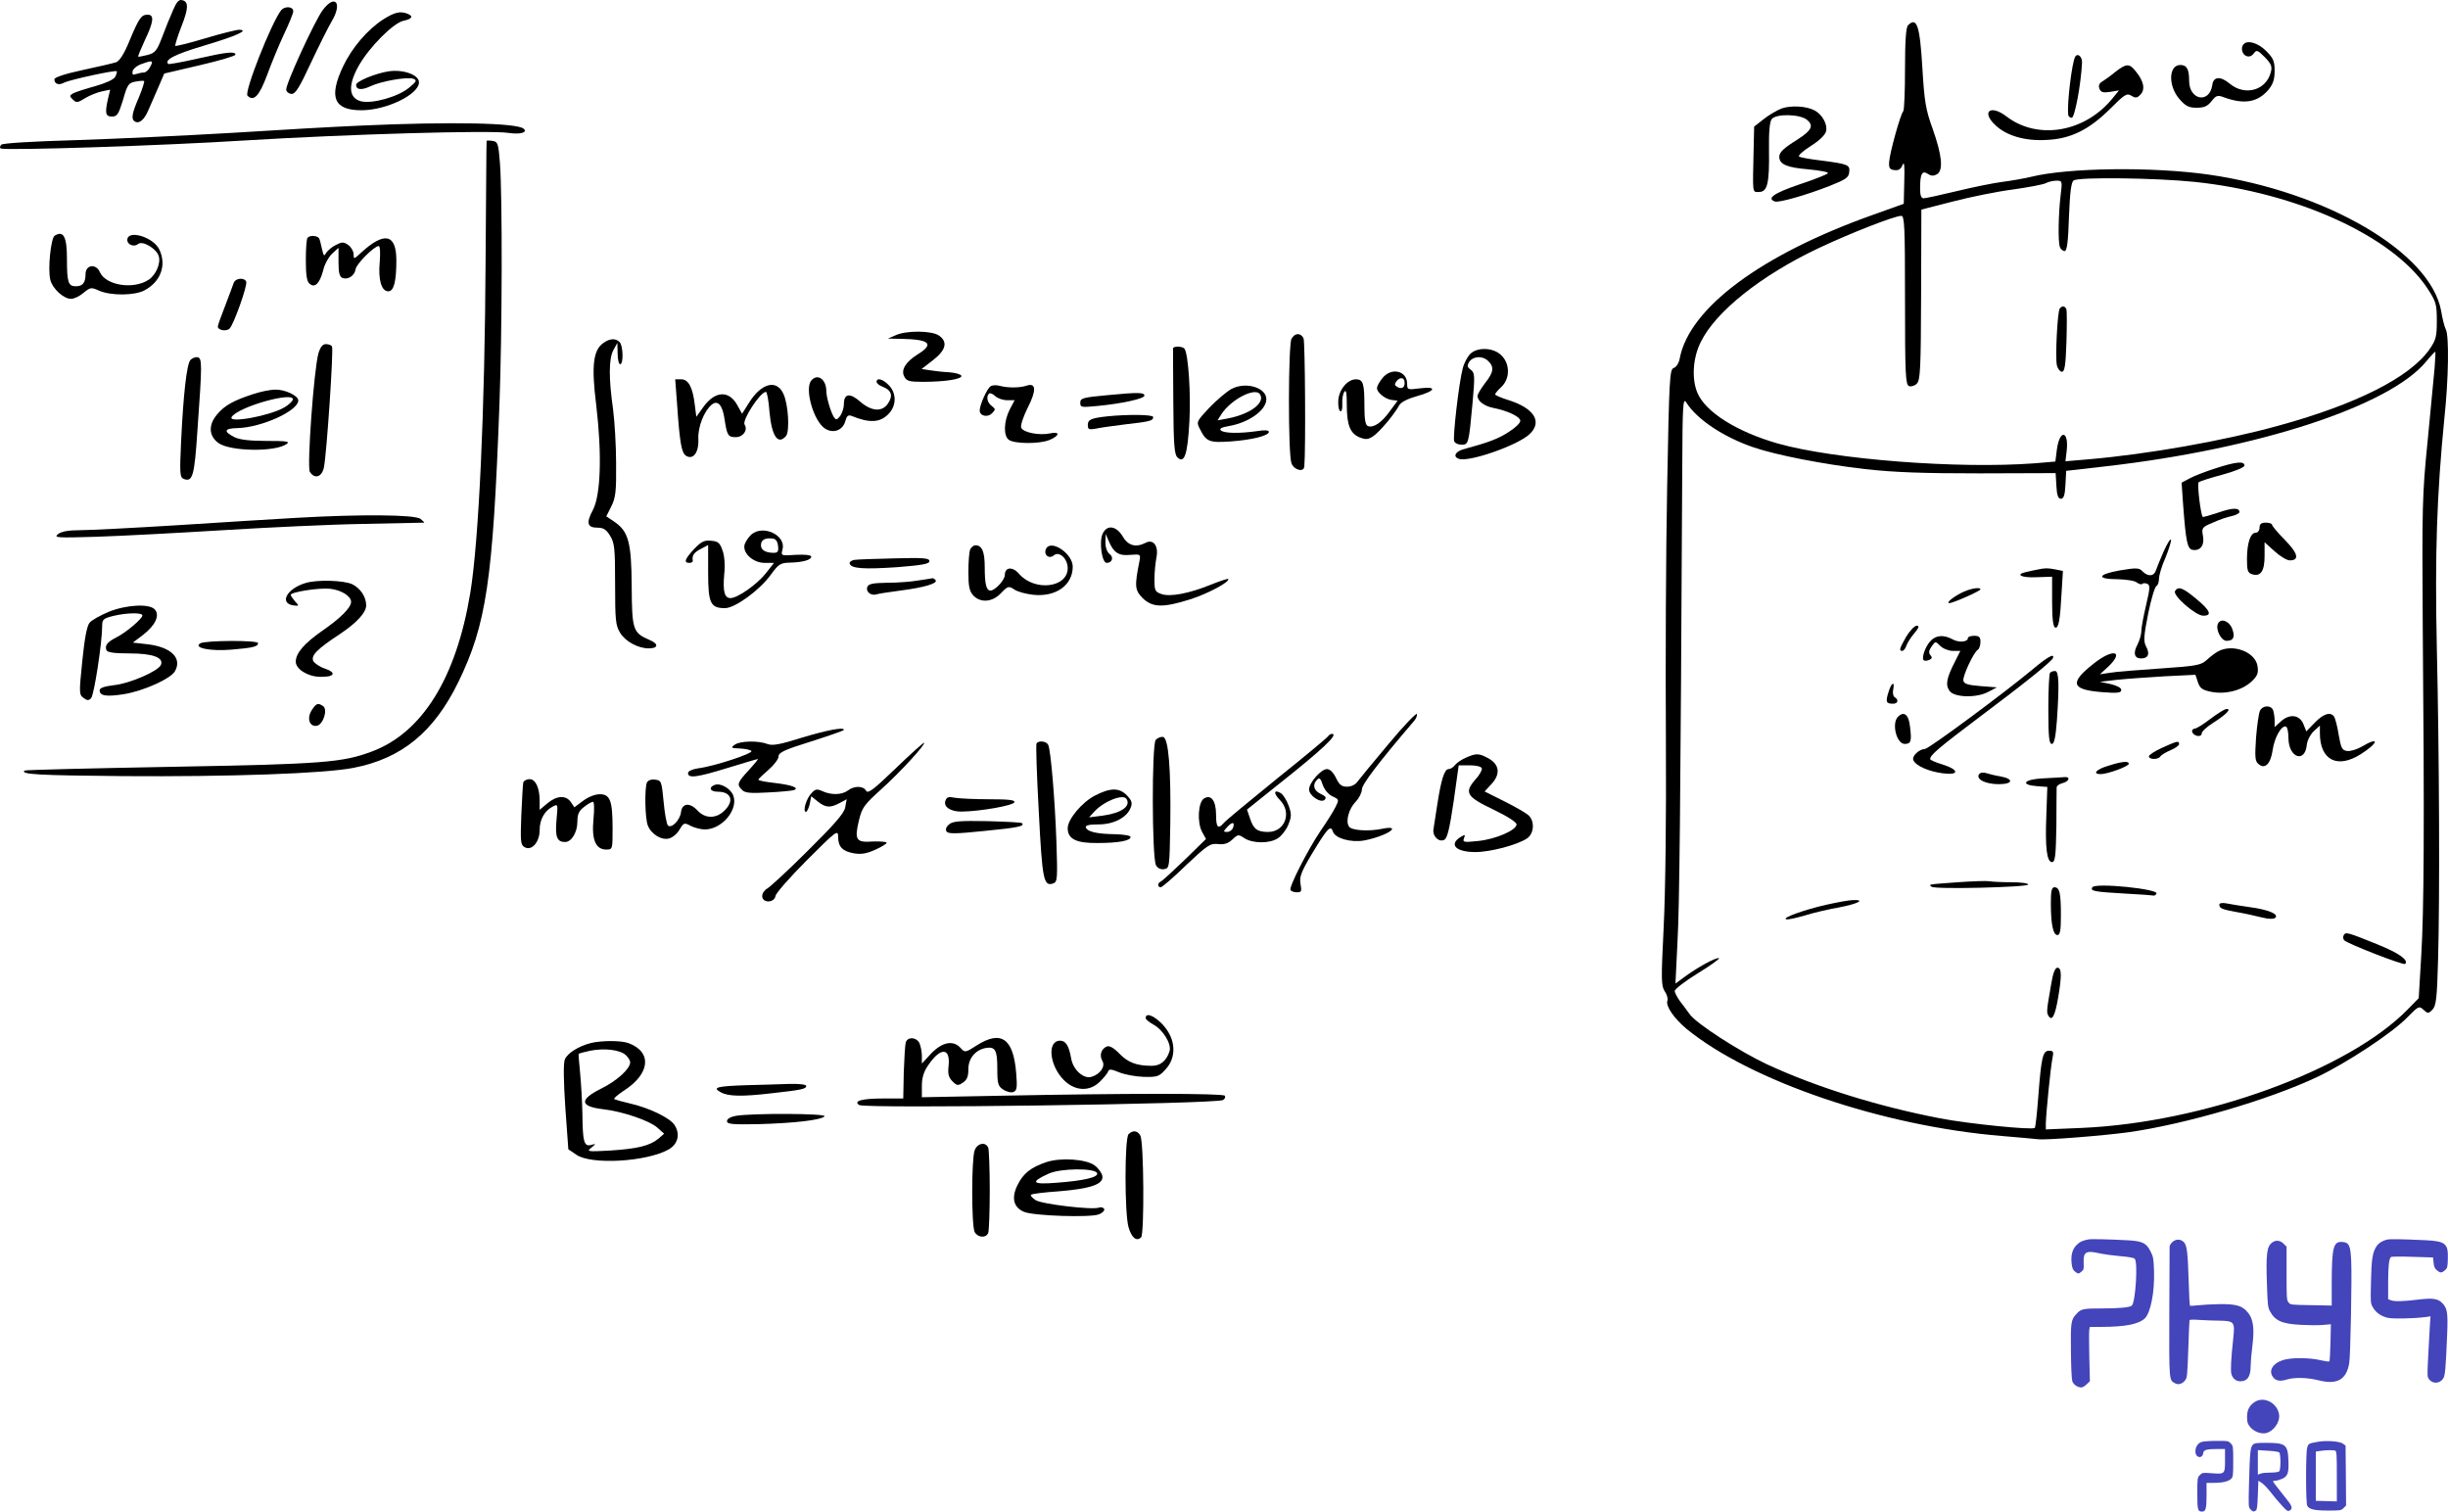 <svg xmlns="http://www.w3.org/2000/svg" version="1.0" width="973.575pt" height="601.135pt" viewBox="0 0 973.575 601.135" preserveAspectRatio="xMidYMid meet">
<g transform="translate(-61.372,501.843) scale(0.1,-0.1)" fill="#000000" stroke="none">
<path d="M1302 4978 c-11 -24 -30 -71 -43 -106 -21 -55 -28 -64 -58 -72 -19 -5 -36 -8 -38 -7 -1 2 11 31 27 66 35 73 38 101 11 101 -25 0 -34 -12 -72 -103 -21 -52 -40 -81 -53 -86 -12 -4 -72 -18 -133 -31 -70 -15 -113 -29 -113 -37 0 -19 18 -25 39 -13 22 11 204 51 209 45 2 -2 -1 -12 -6 -22 -6 -11 -37 -25 -79 -37 -37 -10 -76 -23 -87 -28 -16 -9 -17 -12 -3 -25 14 -14 19 -14 49 5 18 11 48 23 67 27 l33 7 -8 -33 c-14 -61 -11 -74 15 -74 21 0 26 9 44 66 17 61 22 68 50 73 17 3 32 4 34 2 2 -2 -7 -31 -21 -65 -28 -64 -31 -86 -17 -95 18 -12 39 6 56 47 10 23 28 65 40 92 l22 51 141 33 c78 18 142 37 142 42 0 14 -33 11 -152 -16 -61 -14 -113 -23 -115 -21 -17 16 25 38 139 72 131 39 185 63 143 64 -11 0 -72 -15 -135 -34 -63 -19 -117 -32 -119 -30 -2 2 8 35 23 74 30 75 31 103 3 108 -12 3 -22 -9 -35 -40z m-92 -227 c-6 -12 -17 -21 -25 -21 -7 0 -21 -3 -30 -6 -13 -5 -16 -2 -14 11 2 10 19 24 39 30 42 15 45 13 30 -14z"/>
<path d="M1897 4978 c-33 -45 -149 -298 -145 -317 2 -9 12 -16 22 -16 15 0 32 28 75 121 31 66 69 142 84 168 44 73 13 110 -36 44z"/>
<path d="M1732 4978 c-39 -50 -148 -326 -134 -340 25 -25 47 -1 78 82 17 47 47 119 67 162 20 42 37 83 37 92 0 19 -33 21 -48 4z"/>
<path d="M2139 4942 c-64 -41 -126 -114 -161 -188 -58 -123 -36 -174 73 -174 100 0 229 63 229 111 0 30 -62 52 -119 44 -54 -8 -131 -40 -131 -54 0 -20 22 -22 56 -6 44 21 149 39 172 30 15 -6 12 -11 -17 -35 -44 -37 -149 -66 -193 -54 -48 14 -51 64 -7 142 43 75 138 170 178 178 34 7 40 18 15 28 -29 11 -50 6 -95 -22z"/>
<path d="M8202 4918 c-8 -8 -12 -61 -12 -173 0 -89 -3 -165 -7 -169 -11 -11 -54 -166 -56 -201 -2 -24 2 -31 21 -33 16 -2 25 3 32 20 7 17 9 -2 7 -66 l-2 -88 -120 -43 c-446 -158 -733 -371 -771 -572 -3 -18 -14 -35 -24 -38 -16 -5 -18 -41 -26 -473 -5 -257 -7 -705 -5 -997 2 -320 -2 -620 -9 -757 -10 -203 -10 -229 4 -251 9 -13 14 -30 11 -38 -8 -21 27 -71 76 -112 255 -208 780 -387 1254 -426 72 -6 137 -12 145 -13 29 -4 257 14 360 28 225 32 558 129 750 220 116 55 300 176 359 238 42 43 46 45 63 29 17 -16 20 -16 36 1 14 14 18 45 22 199 7 248 5 807 -5 1242 -8 369 0 606 30 910 17 159 19 327 6 353 -5 9 -14 43 -19 75 -43 232 -455 473 -923 541 -225 32 -560 28 -709 -9 -30 -7 -82 -16 -114 -20 -32 -4 -112 -20 -178 -36 -66 -16 -126 -29 -134 -29 -10 0 -14 12 -14 39 0 59 8 73 31 58 14 -9 23 -9 37 -1 25 17 19 75 -18 180 -28 77 -33 109 -41 243 -10 168 -22 204 -57 169z m1141 -623 c407 -43 785 -215 923 -421 36 -55 39 -64 39 -131 0 -63 -3 -76 -30 -115 -79 -111 -291 -218 -602 -303 -217 -60 -519 -113 -752 -133 l-93 -8 5 42 c9 81 -28 86 -39 5 l-6 -48 -82 -7 c-304 -23 -797 15 -1023 79 -163 47 -287 125 -319 202 -23 55 -18 139 14 202 59 120 239 264 467 372 125 59 303 129 330 129 13 0 15 -40 15 -335 0 -296 2 -336 16 -342 8 -3 23 1 31 10 14 13 16 62 17 354 l1 338 125 32 c69 18 177 40 240 48 63 9 123 20 132 26 10 5 28 9 41 9 22 0 23 -2 16 -57 -9 -74 -11 -187 -3 -207 3 -9 12 -16 19 -16 9 0 14 37 17 136 4 100 9 139 19 145 22 14 327 10 482 -6z m953 -742 c-4 -38 -16 -169 -28 -293 -21 -207 -22 -264 -19 -725 7 -802 5 -1139 -6 -1318 l-10 -168 -44 -45 c-236 -241 -811 -450 -1296 -471 l-143 -6 0 24 c1 42 19 223 26 257 6 28 4 32 -13 32 -25 0 -31 -25 -43 -183 -5 -66 -11 -121 -14 -124 -9 -9 -262 16 -376 38 -245 47 -493 124 -689 215 -109 51 -283 163 -308 200 -10 14 -27 37 -38 51 -11 15 -20 33 -21 40 -1 7 40 39 92 71 51 31 89 59 84 60 -12 4 -88 -38 -139 -76 l-34 -25 8 164 c8 142 12 518 19 1882 1 257 3 286 16 265 42 -67 147 -137 266 -178 90 -31 279 -68 445 -87 116 -13 229 -17 456 -17 l302 1 3 -51 c2 -37 7 -51 18 -51 11 0 16 14 18 56 l3 55 157 18 c605 69 1127 239 1274 416 18 22 35 40 37 40 1 0 0 -30 -3 -67z"/>
<path d="M8805 3791 c-9 -16 -18 -196 -11 -225 3 -14 13 -26 20 -26 11 0 15 27 18 118 2 64 2 123 0 130 -5 14 -18 16 -27 3z"/>
<path d="M9425 3156 c-38 -12 -85 -30 -103 -40 l-32 -17 6 -87 c11 -147 17 -176 37 -180 31 -6 49 18 42 55 -6 32 -4 35 39 53 24 11 58 23 75 26 17 4 31 11 31 16 0 18 -27 18 -84 -2 -33 -11 -61 -19 -62 -17 -8 8 -23 132 -16 138 4 3 46 17 95 30 51 14 87 29 87 36 0 19 -35 15 -115 -11z"/>
<path d="M9600 2920 c0 -11 -7 -20 -15 -20 -21 0 -35 -41 -35 -105 0 -45 3 -55 20 -60 34 -11 50 12 50 72 l0 55 40 -36 c22 -20 49 -36 60 -36 40 0 33 28 -19 81 -28 28 -51 56 -51 60 0 5 -11 9 -25 9 -18 0 -25 -5 -25 -20z"/>
<path d="M9218 2824 c-14 -32 -28 -67 -31 -76 -8 -22 -31 -23 -52 -2 -14 15 -24 15 -91 4 -90 -16 -94 -35 -7 -35 34 -1 67 -6 75 -13 8 -6 18 -9 21 -6 3 4 13 4 20 1 12 -5 12 -17 -4 -84 -10 -43 -19 -89 -19 -103 0 -14 -7 -38 -15 -54 -19 -35 -13 -56 14 -56 28 0 36 18 20 47 -11 21 -10 40 8 131 12 59 27 108 33 110 5 2 10 15 10 28 0 14 11 52 26 85 14 34 23 66 22 71 -2 6 -16 -16 -30 -48z"/>
<path d="M8715 2753 c-11 -2 -30 -6 -42 -9 -47 -10 -21 -24 40 -21 l62 2 0 -99 c0 -68 4 -100 12 -103 14 -5 20 30 26 143 l5 82 -30 6 c-32 6 -41 6 -73 -1z"/>
<path d="M8425 2666 c-38 -17 -74 -45 -59 -46 15 0 124 48 124 55 0 9 -35 4 -65 -9z"/>
<path d="M9264 2668 c-11 -17 82 -98 112 -98 37 0 28 21 -29 68 -53 44 -71 50 -83 30z"/>
<path d="M9434 2537 c-9 -24 14 -67 35 -67 28 0 35 17 21 51 -13 30 -46 40 -56 16z"/>
<path d="M8195 2487 c-27 -48 -30 -57 -16 -57 5 0 13 9 16 20 4 11 18 34 32 50 19 23 21 30 9 30 -8 0 -27 -20 -41 -43z"/>
<path d="M8291 2469 c-20 -21 -36 -67 -27 -76 3 -3 13 -3 22 1 12 5 13 10 5 19 -8 10 -6 19 5 35 15 21 15 21 34 2 11 -11 34 -20 50 -20 l30 0 -21 -42 c-34 -66 -39 -93 -22 -117 19 -27 109 -29 156 -3 l32 17 -65 5 c-50 4 -66 9 -68 22 -3 18 41 113 58 123 5 3 10 17 10 31 0 19 -5 24 -25 24 -14 0 -25 -4 -25 -9 0 -16 -36 -19 -61 -5 -35 19 -66 17 -88 -7z"/>
<path d="M9435 2428 c-11 -6 -31 -21 -45 -34 -23 -21 -40 -24 -185 -34 -88 -6 -178 -13 -200 -17 l-40 -6 33 30 c66 63 20 74 -57 13 -98 -77 -91 -104 32 -114 63 -5 77 -3 77 9 0 8 -17 17 -42 23 l-43 9 68 8 c38 4 123 10 190 14 l122 6 10 -30 c8 -24 18 -31 54 -38 56 -11 122 6 160 42 23 22 27 33 23 60 -8 57 -99 91 -157 59z"/>
<path d="M8698 2357 c-113 -94 -414 -317 -429 -317 -23 -1 -52 -28 -46 -44 9 -23 62 -46 119 -53 66 -8 63 15 -5 36 -26 8 -47 17 -47 21 0 16 37 47 195 166 183 137 288 222 293 235 9 22 -22 5 -80 -44z"/>
<path d="M8767 2343 c-4 -3 -7 -69 -7 -145 0 -109 3 -138 14 -138 9 0 15 25 20 92 10 145 8 198 -7 198 -8 0 -17 -3 -20 -7z"/>
<path d="M8124 2265 c-12 -38 -9 -45 18 -45 20 0 24 15 7 26 -6 3 -9 17 -6 30 7 36 -7 29 -19 -11z"/>
<path d="M9602 2193 c-5 -10 -12 -59 -16 -109 -5 -77 -4 -93 10 -104 25 -22 48 0 56 55 7 50 35 100 53 94 6 -2 10 -23 10 -47 1 -77 66 -100 73 -25 2 17 14 41 28 54 l24 22 0 -30 c0 -107 69 -143 162 -84 73 46 76 73 4 30 -19 -11 -45 -19 -58 -17 -20 3 -24 12 -33 63 -5 33 -14 66 -18 73 -14 21 -42 13 -77 -23 l-34 -35 -12 30 c-16 37 -56 41 -91 8 l-23 -21 0 25 c0 15 -3 33 -6 42 -8 21 -41 20 -52 -1z"/>
<path d="M9405 2160 c-27 -21 -56 -39 -63 -39 -8 -1 -12 -7 -10 -13 6 -18 38 -23 38 -6 0 7 20 26 44 41 52 33 76 57 55 56 -8 0 -36 -18 -64 -39z"/>
<path d="M8162 2168 c-26 -26 -6 -108 27 -108 25 0 28 11 21 68 -5 49 -24 64 -48 40z"/>
<path d="M9213 2045 c-29 -13 -53 -29 -53 -34 0 -14 37 -14 45 -1 4 6 22 17 41 25 19 8 34 19 34 24 0 15 -7 13 -67 -14z"/>
<path d="M8998 1973 c-48 -14 -64 -33 -30 -33 28 0 112 31 112 41 0 12 -26 10 -82 -8z"/>
<path d="M8484 1939 c-12 -20 27 -39 79 -39 57 0 61 21 6 31 -19 3 -44 9 -56 13 -13 4 -24 2 -29 -5z"/>
<path d="M8737 1923 c-76 -4 -90 -26 -21 -31 l40 -3 -4 -114 c-5 -129 2 -185 23 -185 12 0 15 25 17 143 0 78 1 147 1 154 0 6 10 14 23 17 28 7 33 27 7 24 -10 -1 -49 -3 -86 -5z"/>
<path d="M8400 1510 c-122 -9 -117 -8 -104 -18 13 -11 384 -2 384 9 0 5 -30 9 -67 9 -38 0 -77 2 -88 4 -11 2 -67 0 -125 -4z"/>
<path d="M8935 1490 c-9 -15 6 -18 129 -25 59 -3 111 -7 115 -8 3 -1 8 2 11 8 10 18 -243 44 -255 25z"/>
<path d="M8770 1426 c0 -82 9 -126 26 -126 11 0 14 19 14 79 0 88 -5 111 -26 111 -11 0 -14 -16 -14 -64z"/>
<path d="M7875 1420 c-88 -20 -175 -52 -158 -57 7 -3 40 5 75 15 35 11 96 25 136 32 74 14 107 31 55 29 -15 0 -64 -9 -108 -19z"/>
<path d="M9440 1421 c0 -15 11 -19 71 -30 30 -5 74 -15 98 -21 28 -7 48 -7 54 -1 14 14 -27 32 -102 42 -36 5 -78 12 -93 15 -16 3 -28 1 -28 -5z"/>
<path d="M9935 1300 c-4 -7 -3 -16 2 -21 14 -14 235 -100 242 -94 15 15 -24 43 -108 77 -121 49 -128 51 -136 38z"/>
<path d="M8771 1103 c-18 -104 -19 -111 -10 -125 14 -22 26 2 38 73 15 88 14 119 -3 119 -9 0 -18 -22 -25 -67z"/>
<path d="M9537 4843 c-13 -12 -7 -41 10 -47 11 -5 22 -1 30 10 11 15 15 14 44 -15 25 -26 30 -37 24 -59 -18 -73 -103 -97 -164 -46 -37 31 -65 28 -69 -6 -11 -75 -92 -60 -92 17 0 46 -9 63 -35 63 -47 0 -49 -83 -4 -135 25 -29 38 -35 69 -35 30 0 43 6 59 26 18 23 24 25 48 16 81 -30 135 -21 178 29 19 23 25 42 25 76 0 38 -5 50 -34 79 -32 32 -73 44 -89 27z"/>
<path d="M8867 4793 c-13 -21 -33 -186 -28 -230 0 -7 7 -13 14 -13 12 0 37 134 41 219 1 24 -17 40 -27 24z"/>
<path d="M9027 4733 c-19 -16 -43 -33 -53 -39 -12 -7 -15 -16 -11 -28 6 -15 15 -17 42 -13 l36 6 -22 -27 c-109 -139 -299 -173 -425 -77 -65 50 -102 19 -44 -35 45 -42 118 -63 203 -58 96 4 170 41 254 125 56 56 65 62 83 51 16 -10 23 -10 36 4 20 20 14 53 -17 91 -26 34 -38 34 -82 0z"/>
<path d="M7699 4587 c-20 -8 -52 -27 -72 -43 l-37 -29 -2 -87 c-4 -184 -6 -173 21 -173 34 0 42 34 40 168 -1 72 3 112 11 122 18 22 112 20 140 -3 28 -23 19 -42 -37 -78 -56 -35 -73 -51 -73 -69 0 -30 30 -43 116 -50 50 -5 82 -11 77 -16 -5 -5 -58 -26 -116 -45 -99 -34 -129 -55 -94 -67 16 -5 123 25 217 62 63 25 76 33 78 54 4 30 -4 33 -111 47 -43 5 -83 12 -88 16 -6 3 15 22 45 41 35 22 58 44 62 59 7 27 -15 67 -45 83 -33 18 -95 21 -132 8z"/>
<path d="M2050 4519 c-96 -4 -328 -17 -515 -29 -187 -11 -467 -24 -623 -29 -173 -5 -287 -12 -293 -18 -6 -6 -7 -13 -2 -15 17 -9 642 11 973 32 409 25 974 41 1045 30 46 -7 78 1 62 16 -24 24 -291 29 -647 13z"/>
<path d="M2549 4458 c-1 -2 -2 -212 -4 -468 -3 -608 -27 -1122 -61 -1330 -56 -338 -191 -555 -391 -630 -118 -44 -191 -50 -798 -61 -319 -6 -582 -12 -584 -15 -16 -15 53 -19 392 -22 422 -3 802 10 917 33 191 37 319 142 416 340 112 230 138 403 164 1105 11 291 12 826 2 960 -6 78 -9 85 -29 88 -13 2 -24 2 -24 0z"/>
<path d="M831 4081 c-15 -10 -28 -134 -17 -176 9 -35 53 -75 82 -75 13 0 35 11 50 24 27 22 30 23 63 8 48 -20 138 -19 178 1 65 34 90 99 61 162 -23 51 -128 82 -128 39 0 -19 27 -29 43 -16 17 15 73 -18 82 -48 9 -28 -11 -75 -40 -94 -60 -40 -170 -23 -194 30 -15 35 -56 30 -57 -6 0 -36 -11 -50 -39 -50 -30 0 -35 16 -35 109 0 89 -14 114 -49 92z"/>
<path d="M1837 4073 c-4 -3 -7 -43 -7 -88 0 -61 4 -86 15 -95 21 -18 40 1 54 53 5 24 22 54 36 67 l25 23 0 -57 c0 -43 4 -58 16 -63 22 -8 48 9 52 35 3 21 74 92 92 92 5 0 7 -25 4 -62 -7 -73 7 -118 34 -118 22 0 32 39 32 123 0 106 -48 116 -142 29 -27 -25 -28 -25 -28 -4 0 11 -10 28 -21 36 -19 13 -25 13 -50 0 -15 -7 -32 -22 -38 -31 -8 -15 -10 -13 -16 12 -4 17 -8 36 -11 43 -4 13 -36 17 -47 5z"/>
<path d="M1543 3893 c-3 -10 -19 -51 -34 -91 -16 -41 -29 -77 -29 -82 0 -15 34 -21 47 -8 17 18 71 170 66 186 -7 18 -43 15 -50 -5z"/>
<path d="M4175 3685 l-30 -13 51 -1 c116 -2 135 -20 67 -62 -48 -30 -67 -62 -53 -88 9 -18 20 -21 74 -21 89 0 157 11 153 24 -2 6 -23 12 -48 14 -24 1 -59 5 -77 8 l-33 5 45 35 c52 40 60 73 24 98 -28 20 -131 21 -173 1z"/>
<path d="M5750 3671 c-13 -25 -14 -460 0 -495 10 -27 49 -37 51 -13 6 68 3 496 -3 510 -11 23 -35 22 -48 -2z"/>
<path d="M3014 3655 c-41 -28 -49 -90 -29 -248 23 -195 18 -356 -13 -416 -28 -52 -23 -71 18 -71 23 0 35 -7 50 -32 18 -29 20 -51 20 -193 0 -143 2 -164 20 -193 21 -35 72 -62 114 -62 38 0 40 18 4 33 -67 29 -71 39 -72 214 -1 177 -13 219 -71 258 l-30 20 20 40 c17 34 20 59 19 170 0 72 -6 168 -12 215 -18 126 -17 202 1 236 l16 29 1 -42 c0 -24 5 -43 10 -43 14 0 12 74 -2 88 -16 16 -39 15 -64 -3z"/>
<path d="M1880 3613 c-18 -65 -46 -452 -34 -471 19 -30 48 -21 56 18 11 54 39 471 32 481 -3 5 -14 9 -24 9 -13 0 -22 -11 -30 -37z"/>
<path d="M5279 3633 c0 -5 0 -100 1 -213 1 -167 4 -208 16 -220 28 -28 41 11 48 143 6 110 -4 263 -19 288 -7 11 -45 12 -46 2z"/>
<path d="M6461 3611 c-11 -11 -25 -37 -30 -58 -15 -55 -40 -273 -34 -289 3 -8 16 -14 29 -14 28 0 29 2 44 165 10 110 9 121 -7 133 -14 10 -15 16 -7 30 15 24 52 27 75 6 26 -24 24 -45 -11 -89 -16 -21 -30 -44 -30 -51 0 -21 27 -41 64 -48 56 -11 106 -35 106 -51 0 -9 -21 -29 -47 -45 -42 -27 -76 -40 -182 -69 -30 -9 -39 -29 -16 -37 39 -15 234 53 282 98 52 49 18 103 -83 135 -30 9 -54 20 -54 23 0 4 11 17 25 30 34 32 35 91 0 125 -31 32 -96 34 -124 6z"/>
<path d="M1371 3587 c-15 -18 -28 -138 -37 -323 -6 -128 -5 -144 10 -150 36 -14 43 11 55 194 19 266 19 286 0 290 -9 1 -21 -4 -28 -11z"/>
<path d="M6111 3514 c-12 -15 -21 -32 -21 -39 0 -17 31 -43 58 -47 l24 -3 -31 -42 c-33 -46 -65 -67 -87 -59 -10 4 -14 25 -14 80 0 90 -5 106 -34 106 -34 0 -69 -43 -70 -87 -1 -21 3 -39 9 -40 5 -2 8 12 7 30 -1 17 2 39 8 47 7 11 10 -4 10 -52 0 -80 13 -113 51 -129 24 -9 33 -9 53 4 26 17 86 89 104 123 7 13 32 26 71 37 75 21 82 40 11 31 -48 -6 -50 -6 -50 18 0 53 -64 67 -99 22z m89 -19 c0 -19 -13 -25 -30 -15 -11 7 -11 11 -1 24 15 17 31 13 31 -9z"/>
<path d="M3840 3505 c-27 -33 9 -161 55 -191 33 -21 71 -7 81 31 5 19 11 24 23 20 73 -30 116 -28 150 9 30 32 30 80 1 111 -24 26 -50 33 -50 15 0 -6 11 -15 25 -20 34 -13 41 -35 21 -65 -23 -36 -66 -33 -111 6 -41 36 -65 33 -65 -9 0 -15 -7 -37 -15 -48 -13 -16 -16 -17 -25 -4 -12 18 -30 79 -30 103 0 47 -35 72 -60 42z"/>
<path d="M3306 3418 c11 -162 18 -200 36 -212 29 -18 52 14 49 68 -2 47 23 110 53 135 24 20 43 -1 51 -56 10 -66 14 -73 45 -73 29 0 49 28 35 50 -11 17 62 130 85 130 4 0 11 -36 14 -80 9 -97 34 -133 66 -95 15 19 9 127 -11 168 -27 58 -88 42 -137 -37 l-27 -43 -20 36 c-33 58 -88 55 -134 -9 l-28 -39 -6 47 c-8 69 -25 102 -54 102 l-24 0 7 -92z"/>
<path d="M4553 3482 c-14 -9 -43 -74 -43 -96 0 -22 32 -29 49 -11 15 15 14 17 -1 29 -18 13 -23 37 -11 49 3 4 15 0 25 -10 10 -9 31 -16 47 -16 l30 0 -20 -38 c-23 -46 -25 -102 -4 -119 21 -17 123 -18 163 -1 41 17 42 35 2 26 -43 -9 -107 3 -115 23 -3 9 8 43 26 79 35 69 34 100 -4 88 -26 -9 -73 -10 -107 -1 -14 4 -30 3 -37 -2z"/>
<path d="M5510 3471 c-19 -11 -58 -44 -87 -74 -51 -55 -52 -56 -37 -85 25 -50 37 -55 122 -49 85 6 152 23 152 38 0 7 -17 8 -47 3 -69 -10 -132 -9 -144 3 -7 7 3 12 31 17 79 13 150 63 150 107 0 47 -84 71 -140 40z m115 -21 c21 -34 -40 -79 -130 -96 l-39 -7 15 24 c39 60 136 109 154 79z"/>
<path d="M1620 3451 c-77 -25 -114 -45 -144 -82 -34 -41 -32 -84 6 -112 46 -34 227 -37 272 -4 14 10 0 12 -81 12 -67 0 -107 5 -127 15 -45 23 -41 35 13 36 97 3 241 69 241 110 0 19 -53 44 -92 43 -18 0 -58 -8 -88 -18z m158 -23 c-3 -7 -18 -21 -34 -30 -59 -34 -225 -64 -209 -38 25 41 255 105 243 68z"/>
<path d="M5018 3447 c-98 -9 -108 -12 -108 -30 0 -19 4 -19 68 -13 96 9 187 29 187 41 0 13 -22 14 -147 2z"/>
<path d="M5020 3363 c-66 -7 -80 -13 -80 -34 0 -19 4 -20 33 -15 17 4 70 11 117 17 97 11 110 14 110 29 0 10 -99 11 -180 3z"/>
<path d="M1790 2959 c-80 -5 -290 -17 -468 -29 -177 -11 -353 -20 -390 -20 -47 0 -74 -5 -88 -16 -17 -14 -4 -15 156 -10 96 3 321 15 500 26 179 11 431 23 560 25 129 3 237 5 240 5 3 0 -4 7 -14 15 -22 17 -237 19 -496 4z"/>
<path d="M4999 2896 c-15 -32 -3 -116 16 -116 22 0 29 22 12 35 -10 7 -17 26 -17 46 l1 34 13 -30 c19 -45 40 -58 86 -53 39 3 40 2 36 -22 -21 -104 -19 -118 12 -150 39 -38 81 -39 189 -5 70 22 161 71 151 81 -2 2 -32 -8 -67 -22 -88 -36 -164 -50 -198 -38 -26 9 -28 14 -28 59 0 28 4 66 8 87 9 45 -12 74 -43 58 -38 -20 -70 -12 -91 25 -26 43 -63 48 -80 11z"/>
<path d="M3602 2893 c-11 -10 -23 -28 -27 -40 -9 -34 34 -73 80 -73 l37 0 -33 -42 c-35 -44 -112 -98 -140 -98 -24 0 -31 26 -25 95 4 36 1 74 -7 95 -10 29 -17 36 -45 38 -27 3 -39 -3 -68 -33 -37 -40 -42 -55 -19 -55 8 0 14 3 14 8 -4 21 4 33 31 47 l30 16 0 -109 c0 -122 9 -142 67 -142 40 0 139 72 183 134 30 41 38 46 74 47 52 1 87 11 86 24 0 6 -25 9 -61 7 -60 -4 -60 -4 -53 22 14 56 -77 99 -124 59z m106 -45 c3 -22 -1 -28 -17 -28 -32 0 -51 11 -51 30 0 21 15 30 45 27 14 -1 21 -11 23 -29z"/>
<path d="M4472 2833 c-4 -10 -7 -50 -7 -89 0 -57 4 -76 19 -93 29 -31 76 -28 111 9 27 28 30 29 53 14 13 -9 47 -18 76 -21 90 -9 156 39 156 112 0 53 -90 112 -107 69 -9 -23 13 -40 32 -24 21 18 55 -13 55 -51 0 -78 -132 -94 -194 -22 -25 29 -56 27 -56 -5 0 -20 -39 -62 -57 -62 -17 0 -23 26 -23 94 0 61 -11 86 -37 86 -8 0 -17 -8 -21 -17z"/>
<path d="M4012 2792 c-13 -2 -21 -9 -19 -15 6 -20 57 -23 190 -14 100 8 127 13 127 24 0 12 -23 14 -137 11 -76 -2 -148 -4 -161 -6z"/>
<path d="M4265 2710 c-27 -5 -83 -9 -123 -9 -57 -1 -74 -4 -79 -17 -7 -19 15 -36 37 -29 9 3 51 9 95 15 93 12 148 28 140 41 -4 5 -9 8 -13 8 -4 -1 -29 -5 -57 -9z"/>
<path d="M1829 2700 c-74 -22 -106 -80 -49 -89 24 -3 24 -2 7 16 -9 11 -17 22 -17 26 0 11 114 29 157 24 44 -5 83 -29 83 -52 0 -23 -42 -65 -116 -116 -70 -49 -104 -88 -104 -122 0 -29 47 -59 95 -60 59 -2 70 16 20 33 -19 6 -39 20 -45 29 -11 22 14 48 107 109 67 45 103 85 103 113 0 34 -23 68 -55 84 -35 16 -140 19 -186 5z"/>
<path d="M1045 2585 c-33 -14 -67 -33 -75 -43 -11 -13 -20 -64 -29 -152 -13 -127 -13 -134 5 -147 14 -11 21 -11 30 -1 12 12 44 222 44 286 0 27 4 31 44 41 54 13 116 14 116 2 0 -13 -65 -68 -103 -87 -37 -19 -47 -32 -40 -51 4 -9 29 -13 92 -13 91 0 136 -16 125 -45 -10 -25 -122 -74 -185 -81 -41 -5 -59 -11 -59 -21 0 -22 27 -26 97 -15 79 13 187 62 203 92 29 53 -18 97 -115 107 l-53 6 41 31 c48 37 67 77 47 100 -20 25 -114 20 -185 -9z"/>
<path d="M1410 2460 c-29 -18 40 -32 124 -25 85 7 106 12 106 26 0 12 -211 11 -230 -1z"/>
<path d="M1854 2195 c-21 -32 -10 -67 19 -63 26 4 46 66 25 79 -20 13 -26 11 -44 -16z"/>
<path d="M6137 2061 c-59 -70 -114 -137 -123 -149 -9 -14 -26 -22 -43 -22 -21 0 -31 7 -44 35 -11 22 -24 35 -36 35 -23 0 -71 -54 -71 -81 0 -25 47 -56 62 -41 8 8 4 14 -15 23 -29 13 -35 37 -15 57 9 9 14 5 22 -20 7 -20 22 -38 38 -46 28 -13 28 -13 12 -45 -9 -18 -35 -59 -58 -92 -52 -77 -127 -225 -120 -236 3 -5 14 -9 26 -9 18 0 19 4 14 33 -5 28 2 47 44 118 64 106 76 118 85 90 8 -26 71 -44 123 -35 51 9 112 34 112 46 0 5 -15 6 -37 1 -56 -12 -124 -7 -134 8 -15 21 -1 71 26 99 14 14 25 37 25 49 0 20 66 107 208 273 8 9 12 21 11 27 -2 6 -53 -47 -112 -118z"/>
<path d="M3803 2085 c-89 -28 -118 -33 -138 -25 -37 14 -108 12 -129 -3 -17 -12 -15 -14 19 -15 21 -1 42 -5 47 -10 9 -9 -147 -61 -212 -69 -24 -4 -40 -11 -40 -19 0 -22 36 -17 159 21 62 19 116 35 119 35 2 0 -14 -20 -37 -45 -45 -49 -48 -57 -26 -78 11 -12 34 -14 102 -10 48 2 95 7 103 9 26 9 -8 21 -77 29 -35 4 -63 9 -63 13 0 3 18 20 40 39 22 19 40 43 40 53 0 16 24 27 130 60 72 23 130 43 130 46 0 12 -67 -1 -167 -31z"/>
<path d="M5895 2090 c-4 -6 -95 -82 -204 -169 -108 -88 -203 -166 -210 -175 -23 -27 -31 -18 -31 33 0 55 -20 82 -48 64 -23 -14 -28 -93 -8 -132 l16 -29 -86 -84 c-47 -45 -89 -84 -95 -86 -12 -5 -12 -22 1 -22 5 0 51 39 101 88 84 79 95 87 126 84 25 -3 41 2 58 18 22 21 24 21 48 5 33 -21 100 -22 133 0 14 9 33 33 41 53 13 32 14 42 2 76 -8 22 -22 44 -31 50 -28 17 -31 0 -4 -27 49 -50 20 -127 -47 -127 -43 0 -58 11 -72 54 l-12 35 116 93 c186 147 250 208 222 208 -5 0 -13 -5 -16 -10z m-378 -365 c-4 -8 -14 -15 -23 -15 -16 0 -16 2 1 20 20 22 31 20 22 -5z"/>
<path d="M5210 2076 c-16 -20 -15 -468 1 -498 6 -12 19 -18 32 -16 22 3 22 7 25 178 3 222 -7 344 -29 348 -9 1 -22 -4 -29 -12z"/>
<path d="M4176 1963 c-89 -86 -111 -102 -118 -89 -11 20 -47 20 -72 1 -24 -18 -66 -19 -101 -3 -22 10 -29 9 -44 -8 -21 -21 -36 -74 -22 -74 4 0 11 14 15 31 l6 31 26 -21 c32 -25 49 -26 87 -6 l28 15 -6 -33 c-5 -24 -44 -68 -149 -172 -77 -77 -150 -144 -161 -150 -11 -6 -20 -19 -20 -30 0 -29 49 -28 53 1 2 11 58 75 126 143 116 116 123 121 123 92 0 -40 17 -58 63 -66 28 -5 51 -1 84 14 25 11 46 24 46 28 0 4 -25 6 -55 5 -67 -5 -74 6 -55 85 12 50 21 62 91 125 76 69 174 176 168 183 -2 1 -53 -44 -113 -102z"/>
<path d="M4736 2062 c-3 -5 1 -127 9 -272 14 -273 19 -299 59 -284 15 6 16 21 11 168 -6 167 -22 356 -32 381 -6 16 -38 20 -47 7z"/>
<path d="M6445 2006 c-17 -7 -36 -20 -44 -29 -7 -10 -19 -17 -26 -17 -17 0 -30 -43 -45 -140 -6 -41 -13 -85 -15 -97 -6 -29 21 -56 43 -44 12 7 21 45 37 153 l20 143 44 0 c25 0 46 -5 48 -12 2 -6 -9 -27 -26 -45 -45 -52 -35 -68 72 -119 56 -27 92 -50 92 -59 0 -23 -83 -59 -153 -66 -57 -6 -62 -5 -56 11 6 15 5 16 -15 4 -46 -30 -16 -59 60 -59 61 0 169 29 207 55 26 19 30 66 6 90 -9 9 -52 34 -96 56 l-80 40 26 28 c39 41 34 81 -15 106 -34 18 -45 18 -84 1z"/>
<path d="M2695 1908 c-2 -7 -5 -66 -8 -131 -4 -107 -3 -119 14 -128 28 -15 59 21 59 69 0 41 19 76 52 93 21 11 21 10 15 -53 -6 -68 2 -88 34 -88 26 0 49 39 49 81 0 29 6 43 26 58 15 12 31 21 36 21 5 0 6 -29 2 -70 -8 -81 9 -120 51 -120 25 0 25 1 25 84 0 111 -10 136 -51 136 -19 0 -46 -11 -66 -26 l-35 -26 -14 21 c-20 28 -56 26 -93 -5 l-31 -26 0 35 c0 52 -16 87 -40 87 -11 0 -22 -6 -25 -12z"/>
<path d="M3186 1905 c-9 -25 -7 -141 4 -169 13 -34 54 -60 84 -52 14 3 33 19 42 35 17 28 19 29 45 15 16 -8 41 -14 56 -14 68 0 134 79 113 135 -11 28 -51 51 -74 42 -26 -10 -18 -27 12 -27 54 0 67 -36 27 -75 -33 -33 -77 -33 -108 1 -30 32 -61 29 -65 -8 -4 -31 -38 -66 -52 -52 -5 5 -13 48 -17 94 -8 82 -9 85 -34 88 -17 2 -29 -3 -33 -13z"/>
<path d="M4967 1854 c-51 -27 -107 -94 -107 -129 0 -43 34 -60 118 -59 84 0 132 9 132 24 0 6 -28 10 -62 11 -73 1 -110 10 -116 27 -2 8 12 12 51 12 61 0 114 28 128 68 7 18 3 28 -16 48 -31 31 -66 30 -128 -2z m127 -13 c18 -29 -21 -56 -94 -66 l-55 -7 20 22 c38 42 116 73 129 51z"/>
<path d="M4374 1835 c-10 -25 21 -45 65 -44 74 1 204 24 209 37 3 9 -22 12 -101 12 -57 0 -118 3 -136 6 -24 5 -32 3 -37 -11z"/>
<path d="M4388 1740 c-11 -9 -15 -20 -10 -28 7 -10 35 -10 151 2 133 13 162 19 149 31 -2 3 -65 6 -138 8 -108 2 -137 0 -152 -13z"/>
<path d="M5170 970 c0 -5 13 -16 29 -25 39 -20 75 -78 66 -107 -12 -38 -36 -58 -70 -58 -61 0 -95 13 -129 48 -22 23 -40 33 -50 29 -23 -9 -31 -36 -18 -58 13 -21 -9 -53 -44 -63 -31 -9 -72 28 -80 72 -9 52 -22 72 -44 72 -53 0 -43 -99 15 -157 44 -44 103 -47 144 -5 15 15 30 33 32 40 3 10 13 9 44 -4 22 -9 66 -17 98 -18 54 -1 61 1 88 32 36 40 39 98 8 148 -30 49 -89 85 -89 54z"/>
<path d="M4216 873 c-3 -10 -6 -64 -8 -120 l-2 -103 -81 0 c-84 0 -119 -10 -94 -26 24 -15 1421 4 1447 20 7 4 10 12 7 17 -7 10 -394 10 -893 0 l-312 -6 0 45 c0 32 7 56 25 82 50 74 90 71 81 -5 -3 -29 0 -43 16 -59 17 -17 22 -18 41 -5 17 11 22 25 22 55 0 42 29 76 70 83 37 6 45 -9 45 -81 0 -62 3 -71 24 -85 13 -8 31 -13 40 -9 14 5 16 17 11 76 -11 137 -60 171 -157 109 -45 -29 -47 -29 -64 -10 -29 32 -72 24 -116 -21 l-38 -41 0 31 c0 17 -5 40 -10 51 -13 24 -47 25 -54 2z"/>
<path d="M2965 871 c-51 -13 -95 -41 -105 -66 -6 -15 -5 -87 2 -191 l12 -166 31 -21 c58 -42 282 -29 369 21 36 21 46 61 22 97 -18 28 -101 68 -176 85 -30 7 -59 15 -63 17 -4 3 12 17 36 33 106 67 116 154 21 190 -29 11 -105 11 -149 1z m137 -48 c10 -9 18 -22 18 -29 0 -26 -53 -74 -116 -105 -88 -44 -85 -71 11 -82 76 -9 181 -45 212 -72 l28 -25 -23 -20 c-34 -28 -83 -40 -192 -47 -90 -5 -94 -4 -75 11 20 17 20 17 -1 11 -28 -7 -33 14 -34 125 -1 47 -5 119 -9 160 -4 41 -7 76 -6 78 1 1 22 7 46 12 56 11 118 4 141 -17z"/>
<path d="M3585 703 c-121 -4 -140 -9 -105 -28 30 -17 85 -18 204 -4 118 13 136 17 136 29 0 6 -29 9 -67 8 -38 -1 -113 -4 -168 -5z"/>
<path d="M3540 581 c-21 -4 -35 -12 -35 -21 0 -12 20 -14 125 -12 143 4 248 16 263 31 12 12 -289 13 -353 2z"/>
<path d="M5102 508 c-16 -16 -16 -316 0 -370 12 -42 32 -58 50 -40 13 13 11 378 -3 404 -11 21 -30 23 -47 6z"/>
<path d="M4490 444 c-13 -34 -13 -300 0 -325 13 -23 46 -25 54 -3 3 9 6 85 6 169 0 84 -3 160 -6 169 -10 25 -43 19 -54 -10z"/>
<path d="M4775 397 c-62 -21 -92 -45 -115 -92 -25 -51 -15 -89 27 -106 40 -16 262 -23 296 -10 16 6 25 16 22 22 -4 6 -13 8 -21 5 -26 -10 -228 14 -252 30 -13 9 -21 18 -18 21 3 4 53 10 111 14 125 10 178 28 173 60 -2 12 -15 31 -31 43 -34 25 -134 32 -192 13z m202 -44 c6 -16 -52 -30 -161 -38 -98 -8 -107 2 -32 36 47 22 186 23 193 2z"/>
</g><g transform="translate(823.575, 492.773) scale(0.408)"><g transform="translate(-57.707,297.537) scale(0.1,-0.1)" fill="#000000" stroke="none">
<path d="M750 2973 c-57 -10 -88 -25 -119 -57 -40 -41 -55 -100 -46 -179 6 -45 12 -61 32 -77 32 -25 35 -25 64 -1 22 17 24 26 21 89 -4 105 24 120 164 87 33 -7 119 -19 190 -25 88 -8 134 -16 144 -26 32 -32 8 -420 -28 -456 -18 -18 -126 -28 -289 -28 -185 0 -206 -4 -250 -52 -55 -58 -58 -82 -55 -363 1 -145 7 -274 13 -293 11 -34 51 -62 89 -62 12 0 35 14 52 31 l31 30 -6 238 c-3 130 -3 249 0 264 l5 27 112 0 c234 1 363 26 423 82 58 54 98 260 91 463 -4 122 -7 138 -34 191 -40 81 -79 100 -217 108 -174 10 -361 14 -387 9z" fill="#4444bb"/>
<path d="M3660 2971 c-42 -9 -83 -34 -103 -65 -39 -59 -50 -127 -54 -343 -5 -206 -5 -212 18 -252 28 -50 78 -86 143 -102 48 -12 257 -8 370 7 l49 7 -7 -104 c-4 -57 -11 -189 -16 -294 -9 -177 -9 -192 8 -214 35 -47 100 -46 136 2 22 29 27 86 42 452 7 191 0 235 -44 283 -45 48 -92 56 -241 38 -146 -18 -229 -20 -265 -6 l-26 10 0 162 c0 156 8 230 27 249 5 5 99 6 210 2 l201 -6 5 -50 c3 -39 11 -56 31 -74 34 -29 48 -29 80 0 24 20 26 30 28 113 4 147 -23 169 -218 179 -242 11 -340 13 -374 6z" fill="#4444bb"/>
<path d="M1565 2945 c-14 -13 -25 -32 -25 -42 0 -10 -1 -297 -3 -638 -2 -677 -3 -662 55 -694 33 -19 73 -7 101 31 18 24 20 51 29 300 5 150 10 278 12 283 2 6 37 8 97 3 52 -3 135 -7 186 -7 154 -2 161 -10 143 -176 -21 -189 -27 -310 -18 -343 12 -45 45 -72 86 -72 71 0 102 46 102 151 0 33 7 118 16 187 24 190 9 280 -58 349 -50 52 -112 67 -263 65 -71 -1 -164 -6 -205 -11 -41 -4 -78 -7 -81 -5 -4 2 -10 108 -13 236 -9 286 -17 352 -47 384 -31 33 -82 32 -114 -1z" fill="#4444bb"/>
<path d="M2542 2944 c-55 -38 -64 -109 -53 -419 6 -186 9 -215 28 -250 50 -95 116 -125 302 -135 75 -4 171 -5 215 -1 l78 7 -4 -178 c-2 -97 -7 -181 -11 -184 -4 -4 -42 1 -85 11 -104 26 -285 27 -363 3 -106 -33 -149 -107 -99 -170 26 -34 68 -41 132 -21 74 23 202 20 308 -7 182 -47 274 5 301 168 12 77 27 831 19 994 -7 152 -20 181 -86 186 -88 7 -103 -51 -104 -401 l0 -219 -201 4 c-197 3 -201 3 -220 27 -18 21 -19 42 -19 283 l0 260 -29 29 c-33 33 -74 38 -109 13z" fill="#4444bb"/>
<path d="M2374 1391 c-55 -34 -79 -78 -79 -147 0 -51 4 -66 27 -96 35 -45 102 -73 153 -64 78 15 146 111 131 188 -20 108 -145 172 -232 119z" fill="#4444bb"/>
<path d="M1853 999 c-39 -11 -66 -56 -61 -101 6 -59 69 -64 76 -6 4 30 34 38 145 38 l67 0 0 -110 c0 -135 -1 -136 -132 -126 -85 6 -89 6 -113 -18 -24 -25 -25 -28 -25 -179 0 -162 4 -177 47 -177 35 0 43 29 43 159 l0 121 73 0 c85 0 141 14 168 41 17 17 19 34 19 169 0 147 -1 152 -25 175 -23 24 -30 25 -137 24 -62 0 -128 -5 -145 -10z" fill="#4444bb"/>
<path d="M2985 1000 c-91 -16 -93 -18 -104 -58 -15 -51 -14 -537 0 -564 19 -36 69 -48 204 -48 121 0 127 1 151 25 l24 24 -2 292 -3 292 -26 19 c-31 23 -161 33 -244 18z m169 -86 c14 -5 16 -37 16 -250 l0 -245 -102 3 -103 3 0 240 0 240 40 6 c57 9 131 10 149 3z" fill="#4444bb"/>
<path d="M2351 971 c-24 -24 -29 -73 -37 -372 -6 -232 -6 -237 15 -258 23 -23 29 -25 51 -11 12 7 16 40 20 150 l5 141 35 -23 c19 -13 59 -55 88 -93 30 -39 78 -96 108 -128 47 -51 56 -57 74 -47 29 16 25 42 -15 92 -19 24 -62 78 -95 121 -61 77 -61 77 -33 77 15 0 46 9 69 19 56 26 67 57 62 179 -6 156 -27 172 -220 172 -93 0 -111 -3 -127 -19z m257 -74 c16 -13 17 -168 0 -185 -7 -7 -41 -12 -84 -12 -40 0 -84 -4 -98 -10 l-26 -10 0 120 0 119 98 -6 c53 -3 103 -10 110 -16z" fill="#4444bb"/>
</g>
</g>
</svg>
